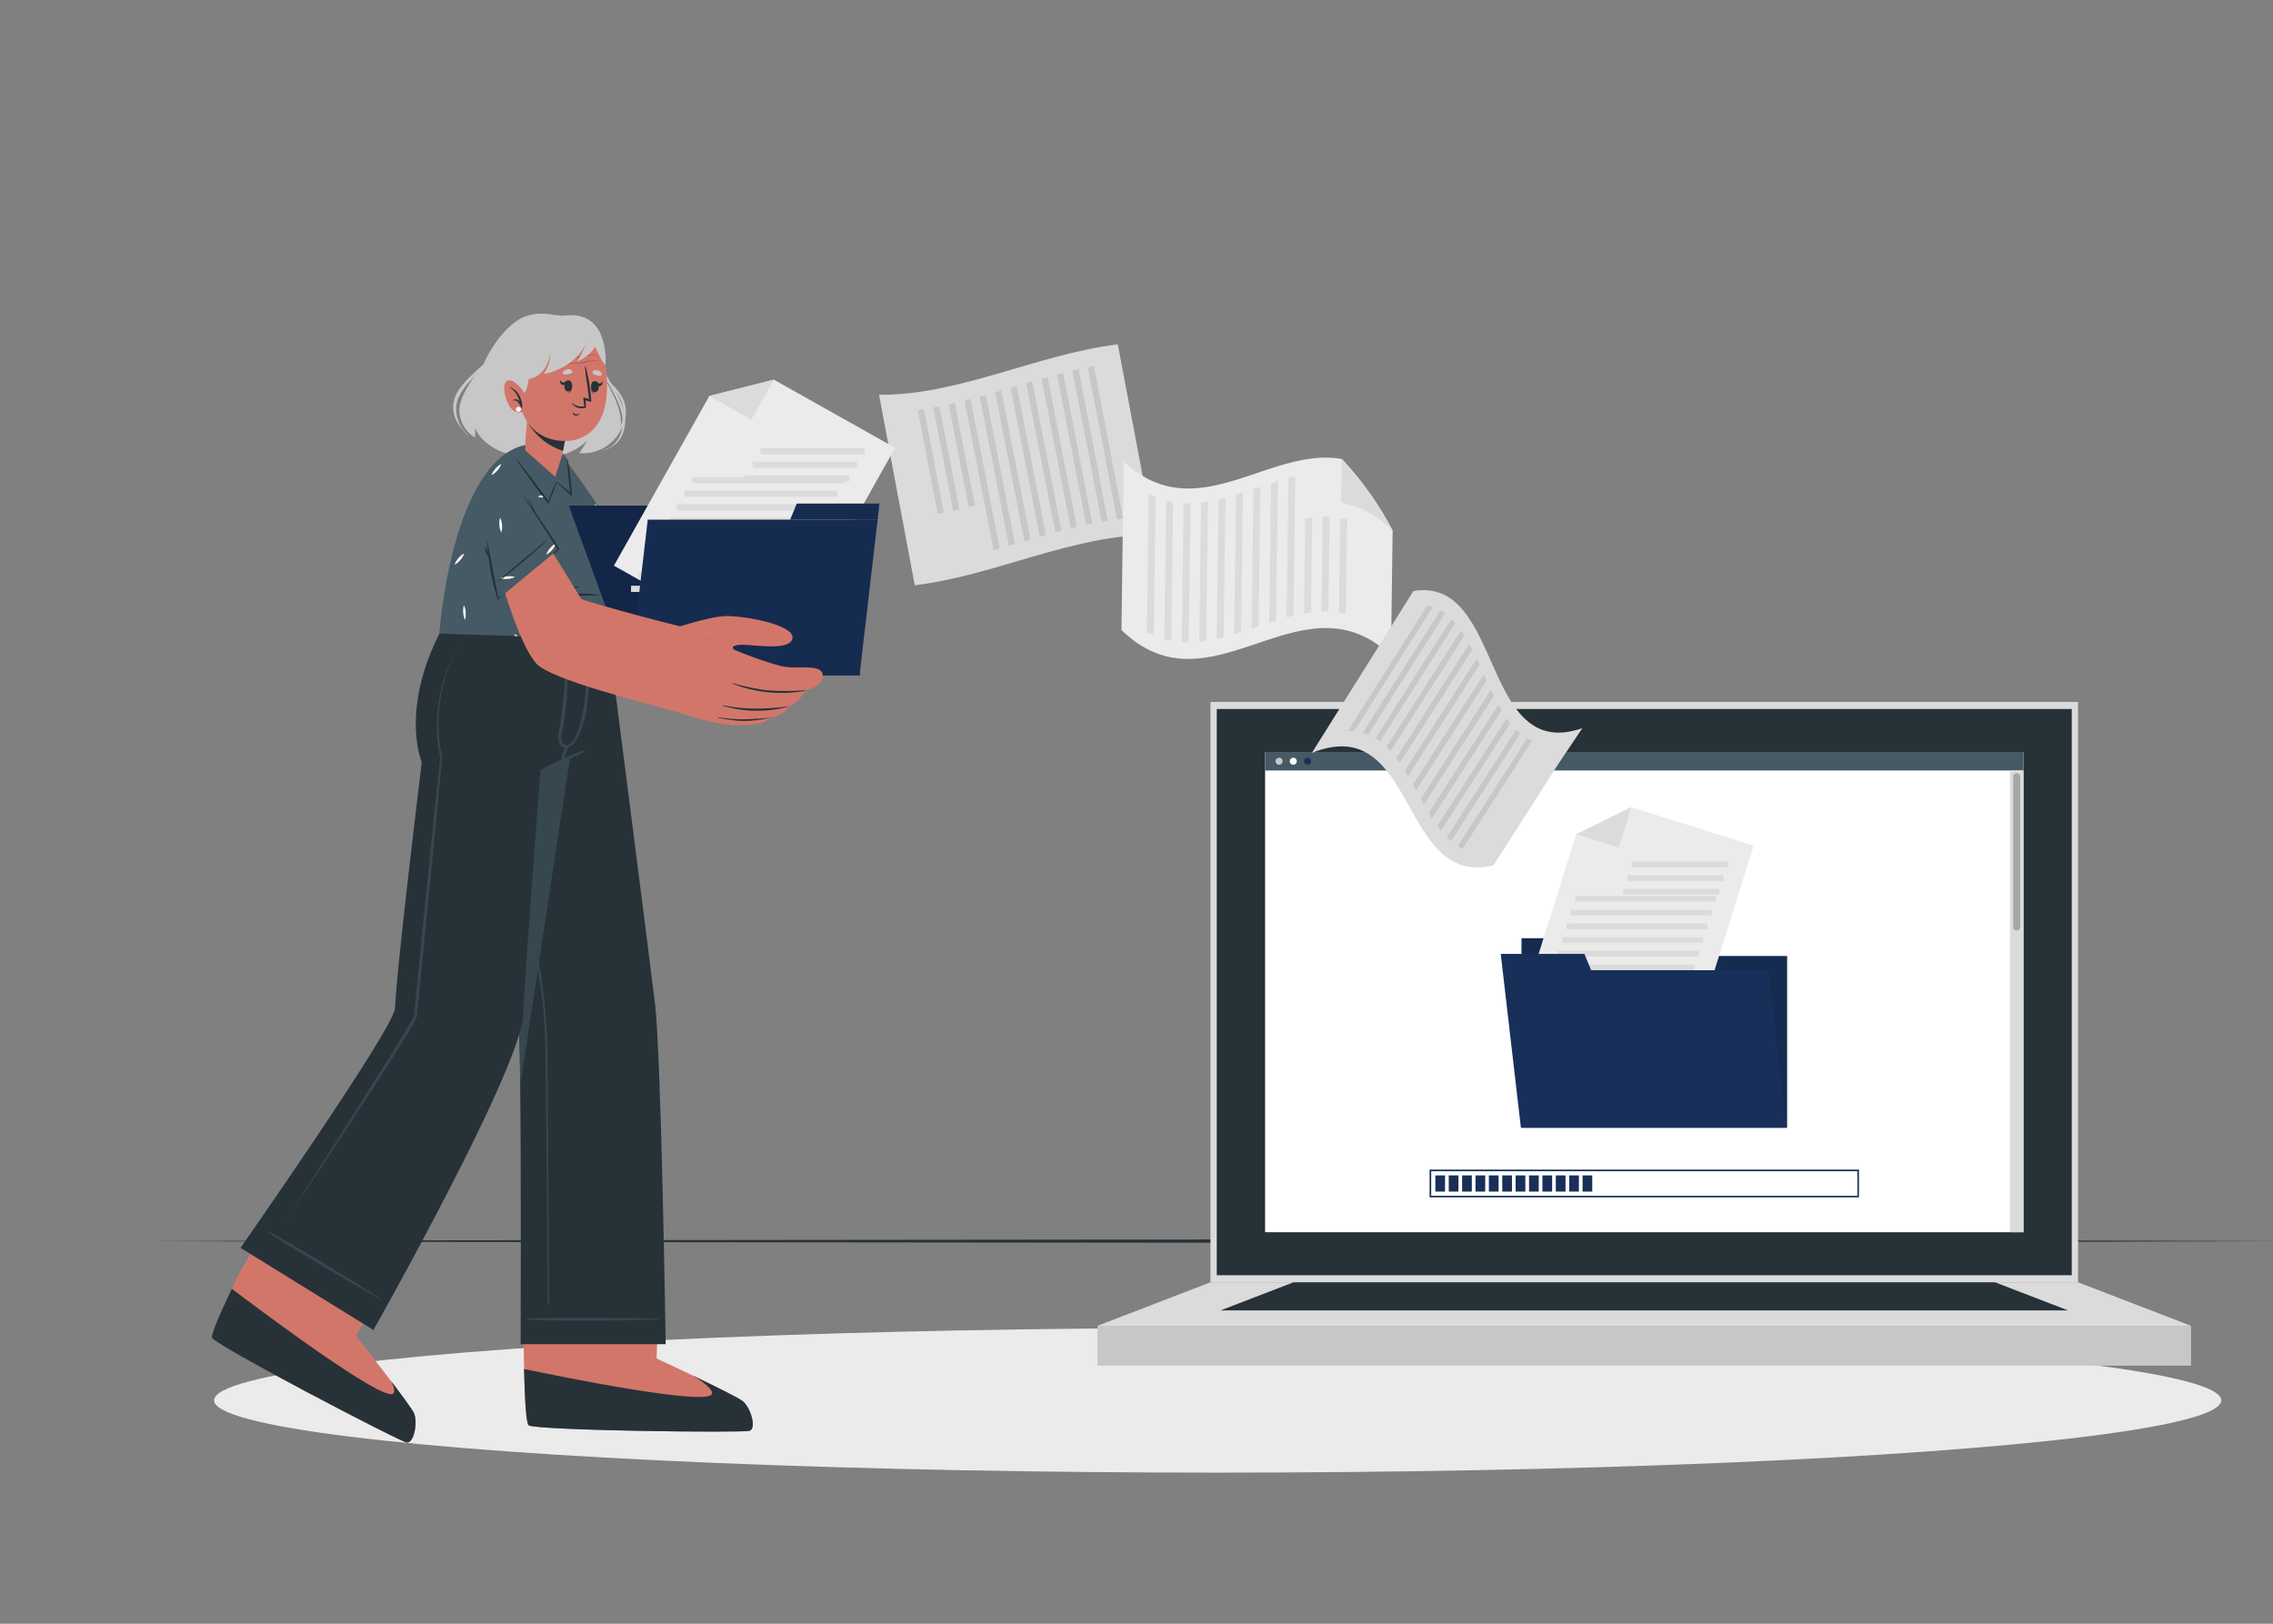 <svg xmlns="http://www.w3.org/2000/svg" id="freepik_stories-transfer-files" viewBox="0 0 700 500" version="1.1"><rect x="0" y="0" width="700" height="500" fill="#808080" stroke="none"/><g id="freepik--Floor--inject-12" class="animable animator-hidden" style="transform-origin: 375px 382.18px;"><polygon points="45.65 382.18 127.98 381.94 210.32 381.85 375 381.68 539.68 381.85 622.01 381.94 704.35 382.18 622.01 382.43 539.68 382.51 375 382.68 210.32 382.51 127.98 382.42 45.65 382.18" style="fill: rgb(38, 50, 56); transform-origin: 375px 382.18px;" id="elonxak6svqos" class="animable"/></g><g id="freepik--Shadow--inject-12" class="animable animator-hidden" style="transform-origin: 375px 431.2px;"><ellipse cx="375" cy="431.2" rx="309.07" ry="22.27" style="fill: rgb(235, 235, 235); transform-origin: 375px 431.2px;" id="elvlufzxjmvjl" class="animable"/></g><g id="freepik--Device--inject-12" class="animable" style="transform-origin: 506.37px 318.335px;"><rect x="372.78" y="216.14" width="267.18" height="178.72" style="fill: rgb(219, 219, 219); transform-origin: 506.37px 305.5px;" id="elptw90ome8r" class="animable"/><rect x="374.72" y="218.32" width="263.3" height="174.36" style="fill: rgb(38, 50, 56); transform-origin: 506.37px 305.5px;" id="elucby9yp010m" class="animable"/><rect x="337.98" y="408.26" width="336.78" height="12.27" style="fill: rgb(199, 199, 199); transform-origin: 506.37px 414.395px;" id="eliss4ulydnk" class="animable"/><polygon points="337.98 408.26 372.78 394.86 639.96 394.86 674.76 408.26 337.98 408.26" style="fill: rgb(219, 219, 219); transform-origin: 506.37px 401.56px;" id="el6is8vz7is1" class="animable"/><polygon points="375.89 403.51 398.35 394.86 614.4 394.86 636.86 403.51 375.89 403.51" style="fill: rgb(38, 50, 56); transform-origin: 506.375px 399.185px;" id="el34ol25n0ux" class="animable"/><rect x="389.6" y="231.57" width="233.54" height="147.87" style="fill: rgb(255, 255, 255); transform-origin: 506.37px 305.505px;" id="el3a9ybpglqx3" class="animable"/><rect x="389.6" y="231.57" width="233.54" height="5.69" style="fill: rgb(69, 90, 100); transform-origin: 506.37px 234.415px;" id="elxiztop836bg" class="animable"/><path d="M395,234.41a1.08,1.08,0,1,1-1.08-1.08A1.08,1.08,0,0,1,395,234.41Z" style="fill: rgb(199, 199, 199); transform-origin: 393.92px 234.41px;" id="elvugrucnhn59" class="animable"/><path d="M399.36,234.41a1.08,1.08,0,1,1-1.08-1.08A1.09,1.09,0,0,1,399.36,234.41Z" style="fill: rgb(255, 255, 255); transform-origin: 398.28px 234.41px;" id="ellflpe1ath9" class="animable"/><path d="M403.75,234.41a1.08,1.08,0,1,1-1.07-1.08A1.08,1.08,0,0,1,403.75,234.41Z" style="fill: #183059; transform-origin: 402.67px 234.41px;" id="el6g6o265jq7r" class="animable"/><rect x="619" y="237.26" width="4.15" height="142.18" style="fill: rgb(219, 219, 219); transform-origin: 621.075px 308.35px;" id="el6ykmrukxzvb" class="animable"/><path d="M621.07,286.55h0a1.06,1.06,0,0,1-1.07-1.07V239.16a1.06,1.06,0,0,1,1.07-1.07h0a1.07,1.07,0,0,1,1.07,1.07v46.32A1.07,1.07,0,0,1,621.07,286.55Z" style="fill: rgb(166, 166, 166); transform-origin: 621.07px 262.32px;" id="elna0kwa11mr" class="animable"/><path d="M572.49,368.71H440.26v-8.55H572.49Zm-131.73-.5H572v-7.55H440.76Z" style="fill: #183059; transform-origin: 506.375px 364.435px;" id="elnpm1e9pdfze" class="animable"/><rect x="442.03" y="361.94" width="2.99" height="4.99" style="fill: #183059; transform-origin: 443.525px 364.435px;" id="elz5xnugs5yf" class="animable"/><rect x="446.16" y="361.94" width="2.99" height="4.99" style="fill: #183059; transform-origin: 447.655px 364.435px;" id="elttfr6gjwb19" class="animable"/><rect x="450.28" y="361.94" width="2.99" height="4.99" style="fill: #183059; transform-origin: 451.775px 364.435px;" id="elf6uczkhiivc" class="animable"/><rect x="454.4" y="361.94" width="2.99" height="4.99" style="fill: #183059; transform-origin: 455.895px 364.435px;" id="el8cejm0ryrhp" class="animable"/><rect x="458.52" y="361.94" width="2.99" height="4.99" style="fill: #183059; transform-origin: 460.015px 364.435px;" id="elv37y3rt9yfe" class="animable"/><rect x="462.64" y="361.94" width="2.99" height="4.99" style="fill: #183059; transform-origin: 464.135px 364.435px;" id="elezdq501kp9j" class="animable"/><rect x="466.76" y="361.94" width="2.99" height="4.99" style="fill: #183059; transform-origin: 468.255px 364.435px;" id="eltl8v6hsalwb" class="animable"/><rect x="470.89" y="361.94" width="2.99" height="4.99" style="fill: #183059; transform-origin: 472.385px 364.435px;" id="ele0gzklkgqor" class="animable"/><rect x="475.01" y="361.94" width="2.99" height="4.99" style="fill: #183059; transform-origin: 476.505px 364.435px;" id="elts0l2mvlzf" class="animable"/><rect x="479.13" y="361.94" width="2.99" height="4.99" style="fill: #183059; transform-origin: 480.625px 364.435px;" id="elros849nlzn" class="animable"/><rect x="483.25" y="361.94" width="2.99" height="4.99" style="fill: #183059; transform-origin: 484.745px 364.435px;" id="el3saxne5w8s1" class="animable"/><rect x="487.37" y="361.94" width="2.99" height="4.99" style="fill: #183059; transform-origin: 488.865px 364.435px;" id="elqo8laaky5b8" class="animable"/></g><g id="freepik--Folder--inject-12" class="animable" style="transform-origin: 506.265px 297.91px;"><rect x="468.57" y="294.38" width="81.79" height="52.88" style="fill: #183059; transform-origin: 509.465px 320.82px;" id="el8md6e30k3cw" class="animable"/><polygon points="494.35 288.9 468.57 288.9 468.57 294.38 495.83 294.38 494.35 288.9" style="fill: #183059; transform-origin: 482.2px 291.64px;" id="eln92t7kjjz8q" class="animable"/><g id="elv6jf3ofukyg" class=""><g style="opacity: 0.1; transform-origin: 509.465px 318.08px;" class="animable" id="elzsmuyarc8xc"><rect x="468.57" y="294.38" width="81.79" height="52.88" id="elvyg760muyl" class="animable" style="transform-origin: 509.465px 320.82px;"/><polygon points="494.35 288.9 468.57 288.9 468.57 294.38 495.83 294.38 494.35 288.9" id="elmy6ls1mu8m" class="animable" style="transform-origin: 482.2px 291.64px;"/></g></g><polygon points="468.85 309.6 519.6 325.55 540.08 260.41 502.4 248.56 485.43 256.87 468.85 309.6" style="fill: rgb(235, 235, 235); transform-origin: 504.465px 287.055px;" id="elzmi10ked75q" class="animable"/><polygon points="502.4 248.56 485.43 256.87 498.5 260.98 502.4 248.56" style="fill: rgb(219, 219, 219); transform-origin: 493.915px 254.77px;" id="elzq1qktwyp8" class="animable"/><g id="el6830sbiy4m" class=""><rect x="502.53" y="265.31" width="29.58" height="1.75" style="fill: rgb(219, 219, 219); transform-origin: 517.32px 266.185px; transform: rotate(17.45deg);" class="animable" id="el8uq7919d9j8"/></g><g id="elftcvru6cnf4" class=""><rect x="501.21" y="269.53" width="29.58" height="1.75" style="fill: rgb(219, 219, 219); transform-origin: 516px 270.405px; transform: rotate(17.45deg);" class="animable" id="elih0dim4sjy"/></g><g id="elo5u423lerkb" class=""><rect x="499.88" y="273.75" width="29.58" height="1.75" style="fill: rgb(219, 219, 219); transform-origin: 514.67px 274.625px; transform: rotate(17.45deg);" class="animable" id="el76r956nrr9j"/></g><g id="el6l3o64wy49" class=""><rect x="485.11" y="275.91" width="43.34" height="1.75" style="fill: rgb(219, 219, 219); transform-origin: 506.78px 276.785px; transform: rotate(17.45deg);" class="animable" id="el7tmhrjmwtkx"/></g><g id="elj5zc6c90gtb" class=""><rect x="483.78" y="280.13" width="43.34" height="1.75" style="fill: rgb(219, 219, 219); transform-origin: 505.45px 281.005px; transform: rotate(17.45deg);" class="animable" id="elvlla86wejkc"/></g><g id="elii8qw86bicc" class=""><rect x="482.45" y="284.35" width="43.34" height="1.75" style="fill: rgb(219, 219, 219); transform-origin: 504.12px 285.225px; transform: rotate(17.45deg);" class="animable" id="eluvnyyohe8t"/></g><g id="elsk5o1cmxov" class=""><rect x="481.13" y="288.58" width="43.34" height="1.75" style="fill: rgb(219, 219, 219); transform-origin: 502.8px 289.455px; transform: rotate(17.45deg);" class="animable" id="elhj4bzd8gqkm"/></g><g id="el7ltxysohr8k" class=""><rect x="479.8" y="292.8" width="43.34" height="1.75" style="fill: rgb(219, 219, 219); transform-origin: 501.47px 293.675px; transform: rotate(17.45deg);" class="animable" id="else36hauq8hp"/></g><g id="el1gvfogqqme8" class=""><rect x="478.47" y="297.02" width="43.34" height="1.75" style="fill: rgb(219, 219, 219); transform-origin: 500.14px 297.895px; transform: rotate(17.526deg);" class="animable" id="els3tcxbhux6"/></g><g id="elquc4to9zpqf" class=""><rect x="477.15" y="301.24" width="43.34" height="1.75" style="fill: rgb(219, 219, 219); transform-origin: 498.82px 302.115px; transform: rotate(17.45deg);" class="animable" id="el8xj2mm0iyl"/></g><g id="elbfr4g8r1u45" class=""><rect x="475.82" y="305.47" width="43.34" height="1.75" style="fill: rgb(219, 219, 219); transform-origin: 497.49px 306.345px; transform: rotate(17.45deg);" class="animable" id="elkzvxl4eyp7"/></g><g id="eluz6y5eadd4o" class=""><rect x="474.49" y="309.69" width="43.34" height="1.75" style="fill: rgb(219, 219, 219); transform-origin: 496.16px 310.565px; transform: rotate(17.45deg);" class="animable" id="elb6kwn541oxg"/></g><polygon points="550.17 347.26 468.38 347.26 462.75 298.76 544.55 298.76 550.17 347.26" style="fill: #183059; transform-origin: 506.46px 323.01px;" id="el6h635nv4h4m" class="animable"/><polygon points="487.95 293.74 462.17 293.74 462.75 298.76 490.01 298.76 487.95 293.74" style="fill: #183059; transform-origin: 476.09px 296.25px;" id="elpoyx3wyql9j" class="animable"/></g><g id="freepik--Documents--inject-12" class="animable" style="transform-origin: 379.01px 186.581px;"><path d="M355.29,164.7q-5.54-29.65-11.05-58.65c-24.54,2.91-48.93,15.75-73.52,15.51q5.52,29.67,11,58.65C306.31,177.3,330.69,164.47,355.29,164.7Z" style="fill: rgb(219, 219, 219); transform-origin: 313.005px 143.13px;" id="elhrdldkd23dh" class="animable"/><path d="M282.65,126.25q3.08,16.08,6.13,32l1.89-.38Q287.61,142,284.54,126Z" style="fill: rgb(199, 199, 199); transform-origin: 286.66px 142.125px;" id="el191me69iu87" class="animable"/><path d="M287.42,125.48q3.06,16,6.13,31.78l1.89-.44q-3.07-15.8-6.13-31.7C288.68,125.24,288.05,125.37,287.42,125.48Z" style="fill: rgb(199, 199, 199); transform-origin: 291.43px 141.19px;" id="eltzicoejrj9" class="animable"/><path d="M292.19,124.51q3.06,15.86,6.12,31.6l1.89-.49-6.13-31.54C293.44,124.23,292.82,124.38,292.19,124.51Z" style="fill: rgb(199, 199, 199); transform-origin: 296.195px 140.095px;" id="elrja9ta88q59" class="animable"/><path d="M297,123.39q4.49,23.08,9,46l1.89-.54q-4.49-22.95-9-46Z" style="fill: rgb(199, 199, 199); transform-origin: 302.445px 146.12px;" id="elyngmfbqupof" class="animable"/><path d="M301.71,122.14q4.49,23,9,45.91l1.88-.55q-4.47-22.92-9-45.89Z" style="fill: rgb(199, 199, 199); transform-origin: 307.15px 144.83px;" id="elg3zh8j2oom9" class="animable"/><path d="M306.47,120.8q4.48,23,9,45.86l1.88-.55q-4.49-22.94-9-45.86Z" style="fill: rgb(199, 199, 199); transform-origin: 311.91px 143.455px;" id="eln9nm92f2vj" class="animable"/><path d="M311.23,119.41q4.49,22.93,9,45.87l1.88-.54q-4.49-23-9-45.88Z" style="fill: rgb(199, 199, 199); transform-origin: 316.67px 142.07px;" id="elvq3v3cwa5z" class="animable"/><path d="M316,118q4.49,22.92,9,45.93l1.88-.5q-4.48-23.05-9-46Z" style="fill: rgb(199, 199, 199); transform-origin: 321.44px 140.68px;" id="elzjgs6c6chde" class="animable"/><path d="M320.75,116.65q4.49,23,9,46.06l1.89-.45q-4.5-23.16-9-46.14Z" style="fill: rgb(199, 199, 199); transform-origin: 326.195px 139.415px;" id="el16n35a2zkoij" class="animable"/><path d="M325.51,115.34q4.49,23,9,46.26l1.89-.39q-4.49-23.29-9-46.36Z" style="fill: rgb(199, 199, 199); transform-origin: 330.955px 138.225px;" id="eltsop07zbohh" class="animable"/><path d="M330.27,114.14q4.49,23.14,9,46.52l1.89-.31q-4.5-23.47-9-46.65Z" style="fill: rgb(199, 199, 199); transform-origin: 335.715px 137.18px;" id="el72jbn9jt8ew" class="animable"/><path d="M335,113.07q4.48,23.28,9,46.86l1.89-.23q-4.5-23.67-9-47Z" style="fill: rgb(199, 199, 199); transform-origin: 340.445px 136.315px;" id="eljgzfbyyn79d" class="animable"/><path d="M346.06,142.14q-.35,25.92-.69,51.84c27.65,26.91,55.3-18.17,83,7.85l.51-38.49a101,101,0,0,0-15.63-22C390.83,137.39,368.44,163,346.06,142.14Z" style="fill: rgb(235, 235, 235); transform-origin: 387.125px 171.909px;" id="elosfnaxkps6k" class="animable"/><path d="M428.84,163.34a101,101,0,0,0-15.63-22L413,154.81C418.3,155.7,423.57,158.22,428.84,163.34Z" style="fill: rgb(219, 219, 219); transform-origin: 420.92px 152.34px;" id="elsaa08hijaw" class="animable"/><path d="M414.47,189l.39-29.1c-.71-.17-1.42-.31-2.13-.43l-.39,29.14Q413.41,188.72,414.47,189Z" style="fill: rgb(219, 219, 219); transform-origin: 413.6px 174.235px;" id="elue8dea9hwiq" class="animable"/><path d="M409.1,188.3q.18-14.6.38-29.18c-.71,0-1.42,0-2.13,0q-.19,14.59-.38,29.2C407.68,188.28,408.39,188.28,409.1,188.3Z" style="fill: rgb(219, 219, 219); transform-origin: 408.225px 173.72px;" id="elz5oegl80fkk" class="animable"/><path d="M403.72,188.59q.19-14.62.38-29.24c-.71.09-1.42.19-2.13.31q-.18,14.63-.38,29.26Q402.66,188.73,403.72,188.59Z" style="fill: rgb(219, 219, 219); transform-origin: 402.845px 174.135px;" id="elvxdlbx4o65h" class="animable"/><path d="M398.34,189.6l.57-42.9-2.13.53-.57,42.93C396.92,190,397.63,189.78,398.34,189.6Z" style="fill: rgb(219, 219, 219); transform-origin: 397.56px 168.43px;" id="elvg656c3ojap" class="animable"/><path d="M393,191.11q.27-21.48.56-42.94c-.71.21-1.42.44-2.13.67q-.28,21.47-.56,42.95Z" style="fill: rgb(219, 219, 219); transform-origin: 392.215px 169.98px;" id="elrybi5tclinc" class="animable"/><path d="M387.59,192.87q.29-21.48.56-43l-2.13.72q-.28,21.48-.56,43Z" style="fill: rgb(219, 219, 219); transform-origin: 386.805px 171.73px;" id="el178i7oyflxt" class="animable"/><path d="M382.21,194.65l.57-43-2.14.67q-.27,21.47-.56,42.94Z" style="fill: rgb(219, 219, 219); transform-origin: 381.43px 173.455px;" id="el03inpd0uuap9" class="animable"/><path d="M376.84,196.22q.27-21.47.56-42.92c-.71.19-1.42.37-2.13.53q-.28,21.45-.56,42.9Q375.78,196.49,376.84,196.22Z" style="fill: rgb(219, 219, 219); transform-origin: 376.055px 175.015px;" id="elejd23n3v1dl" class="animable"/><path d="M371.46,197.34q.29-21.43.56-42.86-1.06.18-2.13.3-.28,21.42-.56,42.83Q370.4,197.51,371.46,197.34Z" style="fill: rgb(219, 219, 219); transform-origin: 370.675px 176.045px;" id="elr1ihjk5c3f" class="animable"/><path d="M366.08,197.78q.29-21.39.56-42.78c-.71,0-1.42,0-2.13,0q-.27,21.36-.56,42.73C364.66,197.76,365.37,197.78,366.08,197.78Z" style="fill: rgb(219, 219, 219); transform-origin: 365.295px 176.39px;" id="eliju1f5ze79l" class="animable"/><path d="M360.71,197.31q.27-21.33.56-42.67-1.06-.18-2.13-.45-.28,21.32-.56,42.63C359.29,197,360,197.17,360.71,197.31Z" style="fill: rgb(219, 219, 219); transform-origin: 359.925px 175.75px;" id="elkd8cy96vtqs" class="animable"/><path d="M355.33,195.69q.29-21.27.56-42.54c-.71-.28-1.42-.6-2.13-1q-.28,21.24-.56,42.48C353.91,195.05,354.62,195.39,355.33,195.69Z" style="fill: rgb(219, 219, 219); transform-origin: 354.545px 173.92px;" id="el6yegg1vd057" class="animable"/><path d="M435.27,182Q419.82,206.59,404,231.84c32.44-13,26.81,41.7,55.92,34.64l20-31.25q3.69-5.47,7.38-11C455.92,235.13,463.18,177.3,435.27,182Z" style="fill: rgb(219, 219, 219); transform-origin: 445.65px 224.42px;" id="elvepshzdlern" class="animable"/><path d="M450.38,261.42l21.45-33.33a11.78,11.78,0,0,1-1.5-.77q-10.69,16.59-21.41,33.26A16.23,16.23,0,0,0,450.38,261.42Z" style="fill: rgb(199, 199, 199); transform-origin: 460.375px 244.37px;" id="elokv4vs4wbt" class="animable"/><path d="M446.85,259l21.37-33.18c-.44-.37-.87-.76-1.28-1.17q-10.65,16.53-21.36,33.17C446,258.24,446.42,258.64,446.85,259Z" style="fill: rgb(199, 199, 199); transform-origin: 456.9px 241.825px;" id="elji44p3mcpcl" class="animable"/><path d="M443.77,255.8q10.71-16.65,21.36-33.17c-.38-.48-.75-1-1.11-1.48l-21.37,33.19C443,254.84,443.39,255.33,443.77,255.8Z" style="fill: rgb(199, 199, 199); transform-origin: 453.89px 238.475px;" id="elwsa8tdftq6" class="animable"/><path d="M441,252l21.45-33.33c-.33-.55-.66-1.12-1-1.7q-10.69,16.61-21.49,33.4Z" style="fill: rgb(199, 199, 199); transform-origin: 451.205px 234.485px;" id="elrge4oq86gjl" class="animable"/><path d="M438.51,247.77l21.57-33.54-.9-1.85L437.55,246Z" style="fill: rgb(199, 199, 199); transform-origin: 448.815px 230.075px;" id="elumz28lh5iud" class="animable"/><path d="M436.09,243.39q10.94-17.05,21.76-33.88l-.87-1.9q-10.86,16.9-21.85,34Z" style="fill: rgb(199, 199, 199); transform-origin: 446.49px 225.5px;" id="elkbte0waxfjd" class="animable"/><path d="M433.65,239q11.07-17.29,22-34.33c-.29-.63-.58-1.26-.88-1.88q-11,17.13-22.13,34.54C433,237.92,433.32,238.47,433.65,239Z" style="fill: rgb(199, 199, 199); transform-origin: 444.145px 220.895px;" id="el9wq18sji4wh" class="animable"/><path d="M431.07,234.93q11.25-17.6,22.33-34.89c-.31-.6-.62-1.19-.94-1.77Q441.3,215.7,430,233.42C430.35,233.91,430.71,234.42,431.07,234.93Z" style="fill: rgb(199, 199, 199); transform-origin: 441.7px 216.6px;" id="eln4js913lcp" class="animable"/><path d="M428.23,231.28,451,195.7c-.34-.54-.69-1.06-1.05-1.57Q438.54,211.9,427,230C427.43,230.42,427.84,230.84,428.23,231.28Z" style="fill: rgb(199, 199, 199); transform-origin: 439px 212.705px;" id="elkyyvga5psn" class="animable"/><path d="M425,228.31q11.69-18.37,23.17-36.39c-.39-.45-.79-.89-1.21-1.3q-11.58,18.19-23.36,36.74A16.4,16.4,0,0,1,425,228.31Z" style="fill: rgb(199, 199, 199); transform-origin: 435.885px 209.465px;" id="elua2xze7vjl" class="animable"/><path d="M421.31,226.21q12-18.86,23.69-37.31a16.45,16.45,0,0,0-1.41-.94q-11.85,18.66-23.91,37.71A14.15,14.15,0,0,1,421.31,226.21Z" style="fill: rgb(199, 199, 199); transform-origin: 432.34px 207.085px;" id="elvtib5bbd7ao" class="animable"/><path d="M417,225.2q12.25-19.38,24.27-38.34a14.53,14.53,0,0,0-1.66-.5l-24.52,38.79A17.08,17.08,0,0,1,417,225.2Z" style="fill: rgb(199, 199, 199); transform-origin: 428.18px 205.78px;" id="elqw0q396uwt9" class="animable"/></g><g id="freepik--Character--inject-12" class="animable animator-active" style="transform-origin: 170.458px 270.397px;"><path d="M159.54,98.56c-7.16,4.7-10.85,14.09-10.85,14.09s-7.71,8.64-7.2,14.28a9.89,9.89,0,0,0,4.84,7.82l0-3.06s1.14,4.18,7.22,7,14.92,2.58,19.77,1.26a17.23,17.23,0,0,0,7.61-4.37l-2.52,3.95a13,13,0,0,0,11.27-4.8c5-5.84-3.61-17.48-4.09-19.7s1.41-17.33-14.76-18C170.86,97.08,164.46,95.32,159.54,98.56Z" style="fill: rgb(199, 199, 199); transform-origin: 166.351px 118.747px;" id="elnawemzlba7m" class="animable"/><path d="M144.14,133.91a10.2,10.2,0,0,1-3.25-5.18,9.32,9.32,0,0,1,.21-6.06,20.71,20.71,0,0,1,4.29-6c1.71-1.88,3.57-3.64,5.24-5.55.09-.1-.07-.24-.17-.16a56.14,56.14,0,0,0-4.93,4.33,26.79,26.79,0,0,0-4.14,4.63,10,10,0,0,0-1.84,5.33,9.7,9.7,0,0,0,1.11,4.51A21.07,21.07,0,0,0,144,134C144.11,134.11,144.23,134,144.14,133.91Z" style="fill: rgb(199, 199, 199); transform-origin: 145.103px 122.491px;" id="elrxbpa88rxg" class="animable"/><path d="M192.42,128.23c-.76-5.86-5-10.34-7-15.73-1.09-2.92-1.77-6-3.42-8.71,0-.07-.17,0-.13.08,1.32,2.37,1.83,5,2.61,7.58a40.33,40.33,0,0,0,3.34,7.4c2.34,4.36,5.16,9.51,3.38,14.57-.82,2.34-2.78,4.71-5.39,5a.08.08,0,1,0,0,.15A7.84,7.84,0,0,0,191,135.1,10.09,10.09,0,0,0,192.42,128.23Z" style="fill: rgb(199, 199, 199); transform-origin: 187.2px 121.168px;" id="els4p60w2f7od" class="animable"/><path d="M192.34,129.75a10.32,10.32,0,0,0-.15-6.22,14.67,14.67,0,0,0-3.63-5.09c-1.69-1.7-3.5-3.36-4.32-5.67,0-.1-.18,0-.15.06,1.28,3.81,4.71,6.16,6.66,9.54,2.23,3.87,1.26,8.64-1.5,12a17,17,0,0,1-6.39,4.62s0,.08,0,.06C187.09,137.35,191.11,134.29,192.34,129.75Z" style="fill: rgb(199, 199, 199); transform-origin: 187.804px 125.89px;" id="elx2zlojtcihe" class="animable"/><path d="M230.84,440.58c-2.22.72-65.59-.1-68-1.67-.91-.58-1.33-9.82-1.52-21v-.35c0-2.3-.07-4.67-.08-7.08,0-.33,0-.66,0-1-.09-16.13.17-32.87.17-32.87l42.39.42-1.28,32.57-.05,1.29-.25,6.74,0,.69s24.12,11.16,26.57,13.16S233.07,439.87,230.84,440.58Z" style="fill: rgb(211, 118, 106); transform-origin: 196.534px 408.727px;" id="elgn85z1gkmv4" class="animable"/><path d="M211.8,422.66c-.16,0-.25-.09-.26-.14Z" style="fill: #183059; transform-origin: 211.67px 422.59px;" id="elkvkseqp96tk" class="animable"/><path d="M230.84,440.58c-2.22.72-65.58-.1-68-1.67-.81-.51-1.24-7.87-1.45-17.35C173,424,218,433.08,219.25,429.24c.48-1.52-3.37-4.13-5.8-5.61,6.65,3.17,14,6.8,15.32,7.86C231.19,433.48,233.07,439.87,230.84,440.58Z" style="fill: rgb(38, 50, 56); transform-origin: 196.613px 431.202px;" id="el3mxml4nnzdj" class="animable"/><path d="M148.41,194.08s9.52,107.08,11.07,115.25c.36,1.86.58,12,.72,25,.33,28.38.14,79.58.14,79.58H205s-1.32-88.7-3.3-105-14.62-114.79-14.62-114.79Z" style="fill: rgb(38, 50, 56); transform-origin: 176.705px 303.995px;" id="elr1omit7z6a" class="animable"/><path d="M203,406.11c-7-.14-5-.2-11.94-.27-3.41,0-25.83-.22-29,.3a.08.08,0,0,0,0,.15c3.19.52,25.61.33,29,.3,7-.07,5-.13,11.94-.27A.11.11,0,0,0,203,406.11Z" style="fill: rgb(55, 71, 79); transform-origin: 182.543px 406.221px;" id="elfxz3bs2986" class="animable"/><path d="M168.82,355.41q-.07-9.72-.14-19.44c-.05-6.27,0-12.55-.34-18.82-.6-12.7-3.18-25.18-5-37.73s-3.36-25.15-4.74-37.77c-1.55-14.15-2.92-28.32-4.38-42.48,0-.1-.16-.1-.15,0,2.1,25.29,4.45,50.57,7.95,75.7q1.31,9.38,2.86,18.72c1,6.3,2.08,12.61,2.57,19s.57,12.5.63,18.75q.1,9.72.2,19.43c.14,14.38.28,36.51.41,50.9a.22.22,0,0,0,.44,0C169,388.82,168.92,368.24,168.82,355.41Z" style="fill: rgb(55, 71, 79); transform-origin: 161.6px 300.492px;" id="el0csk1gnuf0j4" class="animable"/><path d="M139,194.08s18.94,107.08,20.49,115.25c.36,1.86.58,12,.72,25v0L181.5,194.08Z" style="fill: rgb(55, 71, 79); transform-origin: 160.25px 264.205px;" id="elkmw7aaq4kp" class="animable"/><path d="M125.21,444.18c-2.31-.36-58.47-29.71-59.9-32.19-.55-.93,3.25-9.36,8.13-19.42l.16-.32c1-2.07,21.05-35.89,21.05-35.89l34.55,20.28L110,410.79l-.33.6s16.47,20.86,17.75,23.74S127.52,444.56,125.21,444.18Z" style="fill: rgb(211, 118, 106); transform-origin: 97.228px 400.278px;" id="elpw0edmg8yhp" class="animable"/><path d="M125.21,444.18c-2.31-.36-58.47-29.71-59.9-32.19-.47-.79,2.23-7.07,6.07-15.14,8.05,6.09,46.92,35.28,49.76,32.25.59-.65.15-2.16-.64-3.78,3.4,4.5,6.44,8.63,7,9.81C128.73,438,127.51,444.55,125.21,444.18Z" style="fill: rgb(38, 50, 56); transform-origin: 96.622px 420.523px;" id="elc7j162qt9jo" class="animable"/><path d="M115,409.54,74.08,384.25s47.35-67.76,47.57-73.78c.34-9,4.63-45.88,8.23-75.78,0,0-6.83-16.19,6-40.64h51.28s-3.43,23.27-9.32,38a68.28,68.28,0,0,0-11.4,5.21s-5.11,66.67-5.3,75C160.73,328.7,115,409.54,115,409.54Z" style="fill: rgb(38, 50, 56); transform-origin: 130.62px 301.795px;" id="elula2m572pdk" class="animable"/><path d="M117.51,400.09c-5.9-3.7-4.15-2.72-10.1-6.36-2.91-1.78-22-13.46-25-14.64a.08.08,0,0,0-.08.12c2.47,2.09,21.8,13.43,24.75,15.15,6,3.53,4.32,2.45,10.38,5.9A.1.1,0,1,0,117.51,400.09Z" style="fill: rgb(55, 71, 79); transform-origin: 99.974px 389.689px;" id="elx97w34gbhds" class="animable"/><path d="M179.75,231.06a84.33,84.33,0,0,0-13.35,6.22.15.15,0,0,0,.12.27c4.5-1.93,9.09-3.78,13.47-6A.3.3,0,0,0,179.75,231.06Z" style="fill: rgb(55, 71, 79); transform-origin: 173.196px 234.307px;" id="eltr1ir3pmuj" class="animable"/><path d="M173.46,223.63c.45-2.68.81-5.36,1-8.07a73,73,0,0,0-.17-15.14.13.13,0,0,0-.26,0,137.86,137.86,0,0,1-1.22,20.91c-.5,3.32-2.18,8.34,1.3,8.85s5.84-7.87,6.28-10.17a76.87,76.87,0,0,0,.75-19.81c0-.16-.29-.19-.29,0a149,149,0,0,1-.75,15c-.21,2.31-2.07,15.12-6.09,14.18-.67-.15-1-.82-1.12-1.83a16.09,16.09,0,0,1,.53-3.93" style="fill: rgb(55, 71, 79); transform-origin: 176.713px 215.135px;" id="elu1y0hqd07x" class="animable"/><path d="M174.16,229.74a20.71,20.71,0,0,0-.91,2.65,6.06,6.06,0,0,0-.37,2.18c0,.14.2.16.28.06a7.6,7.6,0,0,0,.93-2.12c.31-.82.63-1.64.91-2.47A.45.45,0,0,0,174.16,229.74Z" style="fill: rgb(55, 71, 79); transform-origin: 173.945px 232.095px;" id="elru131rb9vw" class="animable"/><path d="M141.86,197.28a47.55,47.55,0,0,0-3.84,8.44,51.73,51.73,0,0,0-2.28,9c-.3,1.52-.4,3.06-.56,4.59s-.19,3.09-.1,4.63a48.74,48.74,0,0,0,1.07,9.17v.1q-1.78,19.4-3.69,38.78t-3.82,38.78l-.12,1.21-.06.61a2,2,0,0,1-.13.65,19.6,19.6,0,0,1-1.18,2.25c-.81,1.41-1.66,2.8-2.51,4.18-1.7,2.77-3.44,5.52-5.17,8.26-3.48,5.48-7,10.92-10.57,16.36-7.07,10.89-14.27,21.7-21.48,32.5l20.92-32.86,10.4-16.46q2.59-4.12,5.14-8.26c.84-1.39,1.68-2.78,2.48-4.18a21.92,21.92,0,0,0,1.09-2,1.47,1.47,0,0,0,.1-.53l.06-.61.11-1.21q1.85-19.38,3.83-38.75t4-38.73v.09a48.44,48.44,0,0,1-1-9.29,45.45,45.45,0,0,1,.16-4.67c.2-1.55.33-3.1.66-4.63a52.6,52.6,0,0,1,2.47-9A47.81,47.81,0,0,1,141.86,197.28Z" style="fill: rgb(55, 71, 79); transform-origin: 114.64px 287.035px;" id="elrp54pu59v7b" class="animable"/><path d="M186.16,184.68l1.55,12.09-52.41-1.65s2.64-38.63,17.75-53.2c7.55-7.28,15.85-6.21,20.84-.51,1.27,1.45,16.12,20.86,17.33,29.06C192.27,177.7,186.16,184.68,186.16,184.68Z" style="fill: rgb(69, 90, 100); transform-origin: 163.321px 166.783px;" id="elznhlpjot8pl" class="animable"/><path d="M178.17,180.6a46.59,46.59,0,0,0-7.49,1.22c-1.22.32-2.43.7-3.63,1.12q-.9.3-1.8.57a7.55,7.55,0,0,1-1.93.36.05.05,0,0,0,0,.1,12.69,12.69,0,0,0,1.85,0,12,12,0,0,0,1.77-.34c1.25-.31,2.48-.69,3.72-1,2.5-.66,5-1.32,7.54-1.78C178.32,180.81,178.29,180.59,178.17,180.6Z" style="fill: rgb(38, 50, 56); transform-origin: 170.773px 182.302px;" id="eljbvwj89mm3d" class="animable"/><path d="M184.33,183.2a51.76,51.76,0,0,0-6.23-.46c-1,0-2.07.06-3.11.15-.5,0-1,.1-1.49.16s-1.08.21-1.63.27a.05.05,0,0,0,0,.1c.52,0,1,0,1.56,0H175c1,0,2.08,0,3.12,0,2.08,0,4.15-.05,6.23,0C184.44,183.39,184.44,183.21,184.33,183.2Z" style="fill: rgb(38, 50, 56); transform-origin: 178.118px 183.08px;" id="el6kwjrcy2qsv" class="animable"/><path d="M158.31,195.28a6.36,6.36,0,0,0,.35.58l.87,0A5,5,0,0,0,158.31,195.28Zm14.86-53.47a6.21,6.21,0,0,0-2-1.18,6.68,6.68,0,0,0,3.47,3A6,6,0,0,0,173.17,141.81Zm-32,30.09a6.4,6.4,0,0,0-1.18,2,6.13,6.13,0,0,0,1.79-1.46,6.39,6.39,0,0,0,1.18-2A6,6,0,0,0,141.13,171.9Zm11.42-27.57a6.24,6.24,0,0,0-1.17,2,6.28,6.28,0,0,0,1.78-1.47,6.36,6.36,0,0,0,1.19-2A6.51,6.51,0,0,0,152.55,144.33Zm16.87,24.47a6.55,6.55,0,0,0-1.19,2,6.37,6.37,0,0,0,1.8-1.47,6.13,6.13,0,0,0,1.17-2A6.42,6.42,0,0,0,169.42,168.8Zm-13.17,8.67a6.24,6.24,0,0,0-2.24.58,6.26,6.26,0,0,0,2.3.22,5.81,5.81,0,0,0,2.24-.58A6.24,6.24,0,0,0,156.25,177.47Zm31-6.12a6.3,6.3,0,0,0-2.24.58,6.74,6.74,0,0,0,4.54-.35A6.06,6.06,0,0,0,187.23,171.35Zm-19.48-19a5.87,5.87,0,0,0-2.24.59,6,6,0,0,0,2.3.21,6.28,6.28,0,0,0,2.24-.57A6.29,6.29,0,0,0,167.75,152.38Zm9.06,34.53a6,6,0,0,0-.57-2.24,6.51,6.51,0,0,0,.36,4.54A6,6,0,0,0,176.81,186.91Zm-33.42,1.74a6.53,6.53,0,0,0-.59-2.24,6.82,6.82,0,0,0,.36,4.54A6.49,6.49,0,0,0,143.39,188.65ZM184,157.09c0-.19,0-.38-.07-.57v0c-.19-.49-.38-1-.56-1.45a6.54,6.54,0,0,0-.17,2.1,6.35,6.35,0,0,0,.58,2.24A6.3,6.3,0,0,0,184,157.09Zm-29.44,4.6a5.91,5.91,0,0,0-.58-2.25,6.69,6.69,0,0,0,.36,4.55A6.3,6.3,0,0,0,154.6,161.69Z" style="fill: rgb(255, 255, 255); transform-origin: 164.79px 168.245px;" id="elp9a9jkk5rcb" class="animable"/><path d="M161.86,141.12c.27,1,5.4,7.57,10.12,7.21,1.53-.13,1.24-8.53,1.24-8.53l.12-.62,1.68-8.76-10.41-6.24-1.51-.82s-.3,2.42-.64,5.45c0,.14,0,.28-.05.43s0,.33-.07.49c-.05.45-.11.91-.16,1.37s-.07.69-.1,1.06l-.09,1.1A57.16,57.16,0,0,0,161.86,141.12Z" style="fill: rgb(211, 118, 106); transform-origin: 168.401px 135.852px;" id="elkkjha54xy5d" class="animable"/><path d="M175,130.42l-1.61,8.41a19.11,19.11,0,0,1-11.06-9.17l.11-.85c.35-3,.65-5.45.65-5.45l1.5.82Z" style="fill: rgb(38, 50, 56); transform-origin: 168.665px 131.095px;" id="ele8sx8dtj809" class="animable"/><path d="M186.94,118.13c.31,15.64-9,17.59-12.39,17.65-3.06.06-13.49-.13-15.42-15.65S164.37,99.51,171.37,99,186.63,102.49,186.94,118.13Z" style="fill: rgb(211, 118, 106); transform-origin: 172.879px 117.372px;" id="el01l8x1culakf" class="animable"/><path d="M184.57,115.74c-.36-.06-.69-.17-1-.26a1.7,1.7,0,0,1-1-.47.56.56,0,0,1,0-.68,1.38,1.38,0,0,1,1.37-.27,2,2,0,0,1,1.25.76A.59.59,0,0,1,184.57,115.74Z" style="fill: rgb(199, 199, 199); transform-origin: 183.879px 114.87px;" id="el0ojfqw86eetm" class="animable"/><path d="M174,115.37c.37,0,.71-.12,1.07-.18a1.82,1.82,0,0,0,1.05-.4.57.57,0,0,0,0-.68,1.38,1.38,0,0,0-1.35-.37,2.08,2.08,0,0,0-1.3.67A.6.6,0,0,0,174,115.37Z" style="fill: rgb(199, 199, 199); transform-origin: 174.79px 114.532px;" id="elp2tpferilfg" class="animable"/><path d="M176.13,118.26s-.08,0-.08.09c0,1.07-.13,2.29-1.1,2.63,0,0,0,.07,0,.06C176.13,120.89,176.32,119.26,176.13,118.26Z" style="fill: rgb(38, 50, 56); transform-origin: 175.572px 119.65px;" id="elc1ph51sugvq" class="animable"/><path d="M175.19,117.13c-1.71-.15-1.88,3.29-.3,3.43S176.63,117.26,175.19,117.13Z" style="fill: rgb(38, 50, 56); transform-origin: 174.99px 118.845px;" id="el1bnsuquki25" class="animable"/><path d="M174.51,117.28c-.31.18-.62.51-1,.53s-.72-.36-1-.72c0,0-.05,0-.06,0,0,.65.18,1.34.88,1.48s1.13-.44,1.33-1.09C174.73,117.4,174.64,117.21,174.51,117.28Z" style="fill: rgb(38, 50, 56); transform-origin: 173.567px 117.841px;" id="elf9rgn3oi7n" class="animable"/><path d="M182.1,118.42s.08.06.08.1c-.08,1.06,0,2.29,1,2.69a0,0,0,1,1,0,.05C182,121.05,181.86,119.42,182.1,118.42Z" style="fill: rgb(38, 50, 56); transform-origin: 182.591px 119.84px;" id="elv7vwyoyyf9" class="animable"/><path d="M183.09,117.35c1.72-.06,1.72,3.37.13,3.43S181.65,117.4,183.09,117.35Z" style="fill: rgb(38, 50, 56); transform-origin: 183.208px 119.065px;" id="elcgf61wr0mt8" class="animable"/><path d="M183.81,117.58c.27.18.54.51.87.53s.65-.35.89-.7c0,0,.05,0,.05,0,0,.66-.19,1.34-.83,1.47s-1-.45-1.15-1.1C183.61,117.69,183.7,117.5,183.81,117.58Z" style="fill: rgb(38, 50, 56); transform-origin: 184.627px 118.154px;" id="elmpqnjm5s8t8" class="animable"/><path d="M176.48,127c.26.25.52.58.91.61a2.88,2.88,0,0,0,1.14-.3,0,0,0,0,1,0,.06,1.45,1.45,0,0,1-1.34.61,1.14,1.14,0,0,1-.85-.93C176.36,127,176.44,127,176.48,127Z" style="fill: rgb(38, 50, 56); transform-origin: 177.435px 127.494px;" id="elrs6xuvasqdq" class="animable"/><path d="M176.08,124.18a3.54,3.54,0,0,0,2.42,1.49,4.58,4.58,0,0,0,1.28,0l.24,0,.23,0a.27.27,0,0,0,.2-.25h0a.41.41,0,0,0,0-.11h0v-.09c0-.8-.13-2-.13-2,.3.14,1.82.76,1.78.34a53.28,53.28,0,0,0-1.76-10.68.1.1,0,0,0-.19,0c.19,3.34,1,6.62,1.2,10a6.45,6.45,0,0,0-1.69-.45c-.11,0,.28,2.35.25,2.71v0a4.91,4.91,0,0,1-3.71-1C176.1,124,176,124.1,176.08,124.18Z" style="fill: rgb(38, 50, 56); transform-origin: 179.076px 119.263px;" id="eluvk65cyfzf9" class="animable"/><g id="elcri74j8t66r"><g style="opacity: 0.2; transform-origin: 177.964px 111.535px;" class="animable" id="elb4i9y7utfap"><path d="M177.34,111.69a13.37,13.37,0,0,0,2-.16c.67-.12,1.3-.38,2-.49a10.76,10.76,0,0,1,3.82.22c.11,0,.1.1,0,.08a9.51,9.51,0,0,0-4,.07,12,12,0,0,1-3.26.56,11.92,11.92,0,0,0-7.16,1.87s0,0,0,0A12.09,12.09,0,0,1,177.34,111.69Z" id="el8ftouuvvedc" class="animable" style="transform-origin: 177.989px 112.401px;"/><path d="M177,109.93a14.89,14.89,0,0,0,1.89-.15c.64-.13,1.24-.37,1.87-.48a10.32,10.32,0,0,1,3.62.22c.11,0,.1.09,0,.07a9,9,0,0,0-3.8.07,11.65,11.65,0,0,1-3.1.53,11.27,11.27,0,0,0-6.79,1.78,0,0,0,1,1,0,0A11.38,11.38,0,0,1,177,109.93Z" id="elvulnx9mk1bi" class="animable" style="transform-origin: 177.574px 110.6px;"/></g></g><path d="M159.79,122.1c2.63.09,3-5.43,3-5.43s5.32-.21,6.74-7.93a11.77,11.77,0,0,1-2.08,6.42s9.34-1.4,13-9.41c0,0-1.41,4.06-2.82,5.55a11,11,0,0,0,5.67-4.54s1.83,4.45,3.15,5.65c0,0,2-21.47-18.66-13.65,0,0-8.62.32-11.71,8S159.79,122.1,159.79,122.1Z" style="fill: rgb(199, 199, 199); transform-origin: 170.889px 109.573px;" id="elrv7uunoo2vh" class="animable"/><path d="M161.64,121.28s-3.09-5.1-5.38-4-.2,8.3,2.33,9.44a2.65,2.65,0,0,0,3.64-1.19Z" style="fill: rgb(211, 118, 106); transform-origin: 158.753px 122.079px;" id="elxgfwivjcndo" class="animable"/><path d="M156.91,119.31s0,0,0,.06c1.77.86,2.61,2.61,3.17,4.41a1.47,1.47,0,0,0-2.16-.55s0,.11.05.11a1.61,1.61,0,0,1,1.74.68,7.83,7.83,0,0,1,.76,1.5c.08.17.38.1.33-.09v0C161,123.07,159.39,119.71,156.91,119.31Z" style="fill: rgb(38, 50, 56); transform-origin: 158.863px 122.463px;" id="eldwh2ezexlzn" class="animable"/><path d="M160.43,126.09a.77.77,0,0,1-.81.73.78.78,0,0,1-.73-.82.77.77,0,0,1,.82-.72A.76.76,0,0,1,160.43,126.09Z" style="fill: rgb(255, 255, 255); transform-origin: 159.66px 126.05px;" id="elblbtok5hgcu" class="animable"/><polygon points="194.2 207.93 264.99 207.93 245.98 155.7 175.19 155.7 194.2 207.93" style="fill: #183059; transform-origin: 220.09px 181.815px;" id="elhlkwzf75xql" class="animable"/><polygon points="218.55 150.29 244.01 150.29 245.98 155.7 219.06 155.7 218.55 150.29" style="fill: #183059; transform-origin: 232.265px 152.995px;" id="elab60tpwtxis" class="animable"/><g id="elegunlvzq6yv"><g style="opacity: 0.2; transform-origin: 220.09px 179.11px;" class="animable" id="elhc3yz5lzcn4"><polygon points="194.2 207.93 264.99 207.93 245.98 155.7 175.19 155.7 194.2 207.93" id="elwghcylj2h0a" class="animable" style="transform-origin: 220.09px 181.815px;"/><polygon points="218.55 150.29 244.01 150.29 245.98 155.7 219.06 155.7 218.55 150.29" id="elg9so9kcg7xl" class="animable" style="transform-origin: 232.265px 152.995px;"/></g></g><polygon points="189.07 174.19 239.37 202.47 275.66 137.9 238.32 116.91 218.45 121.93 189.07 174.19" style="fill: rgb(235, 235, 235); transform-origin: 232.365px 159.69px;" id="elvhpzngqels" class="animable"/><polygon points="238.32 116.91 218.45 121.93 231.4 129.21 238.32 116.91" style="fill: rgb(219, 219, 219); transform-origin: 228.385px 123.06px;" id="elk5bh8vhzjag" class="animable"/><g id="elab4ewfdhg3c"><rect x="234.18" y="138" width="32.08" height="1.9" style="fill: rgb(219, 219, 219); transform-origin: 250.22px 138.95px; transform: rotate(29.34deg);" class="animable" id="elirriblbnrvd"/></g><g id="elnsf7jkvi1aq"><rect x="231.82" y="142.18" width="32.08" height="1.9" style="fill: rgb(219, 219, 219); transform-origin: 247.86px 143.13px; transform: rotate(29.34deg);" class="animable" id="el1pem5btrcqo"/></g><g id="ele6ogktjvvl"><rect x="229.47" y="146.37" width="32.08" height="1.9" style="fill: rgb(219, 219, 219); transform-origin: 245.51px 147.32px; transform: rotate(29.34deg);" class="animable" id="elrtjp1scehc"/></g><g id="el5swkqo7aign"><rect x="213.15" y="146.9" width="47" height="1.9" style="fill: rgb(219, 219, 219); transform-origin: 236.65px 147.85px; transform: rotate(29.34deg);" class="animable" id="el7wx7o21whb"/></g><g id="elcknrokss03h"><rect x="210.8" y="151.08" width="47" height="1.9" style="fill: rgb(219, 219, 219); transform-origin: 234.3px 152.03px; transform: rotate(29.34deg);" class="animable" id="el81bwh5hp11g"/></g><g id="elx7zeiw936dr"><rect x="208.45" y="155.26" width="47" height="1.9" style="fill: rgb(219, 219, 219); transform-origin: 231.95px 156.21px; transform: rotate(29.389deg);" class="animable" id="elpxuusfvfdu"/></g><g id="elwbtrgma77jf"><rect x="206.1" y="159.45" width="47" height="1.9" style="fill: rgb(219, 219, 219); transform-origin: 229.6px 160.4px; transform: rotate(29.34deg);" class="animable" id="eltc8w7kn74n"/></g><g id="elmfqbefgoche"><rect x="203.75" y="163.63" width="47" height="1.9" style="fill: rgb(219, 219, 219); transform-origin: 227.25px 164.58px; transform: rotate(29.34deg);" class="animable" id="elpm1kjusrg8"/></g><g id="elfzxs2ol0c4j"><rect x="201.39" y="167.82" width="47" height="1.9" style="fill: rgb(219, 219, 219); transform-origin: 224.89px 168.77px; transform: rotate(29.34deg);" class="animable" id="elzqk2x0vc2t"/></g><g id="elefs2omcc8u"><rect x="199.04" y="172" width="47" height="1.9" style="fill: rgb(219, 219, 219); transform-origin: 222.54px 172.95px; transform: rotate(29.34deg);" class="animable" id="elj5hbzgap74"/></g><g id="el9ncas9158du"><rect x="196.69" y="176.19" width="47" height="1.9" style="fill: rgb(219, 219, 219); transform-origin: 220.19px 177.14px; transform: rotate(29.34deg);" class="animable" id="elt4hcxv8n84g"/></g><g id="elhtuivoeajpq"><rect x="194.34" y="180.37" width="47" height="1.9" style="fill: rgb(219, 219, 219); transform-origin: 217.84px 181.32px; transform: rotate(29.34deg);" class="animable" id="el4qgo916y35"/></g><polygon points="193.92 207.93 264.71 207.93 270.27 160.03 199.48 160.03 193.92 207.93" style="fill: #183059; transform-origin: 232.095px 183.98px;" id="elqt0upfc7vko" class="animable"/><g id="el3uezp516x0w"><polygon points="193.92 207.93 264.71 207.93 270.27 160.03 199.48 160.03 193.92 207.93" style="opacity: 0.1; transform-origin: 232.095px 183.98px;" class="animable" id="elmwxs3fm8p"/></g><polygon points="245.38 155.07 270.84 155.07 270.27 160.03 243.34 160.03 245.38 155.07" style="fill: #183059; transform-origin: 257.09px 157.55px;" id="elwnngcdx79tf" class="animable"/><g id="ela2xpnlyn3ao"><polygon points="245.38 155.07 270.84 155.07 270.27 160.03 243.34 160.03 245.38 155.07" style="opacity: 0.1; transform-origin: 257.09px 157.55px;" class="animable" id="elvff63p5g70i"/></g><path d="M149.13,156.52c1.08,8.26,9,39.88,16,47.76,4.56,5.13,34.24,12.28,42.22,14.7,3.44,1,11.82-24.85,8-24.9-2.82,0-33.62-8.5-36.29-9.56,0,0-11.25-18.19-18.44-30.1C153.84,143.16,147.12,141.1,149.13,156.52Z" style="fill: rgb(211, 118, 106); transform-origin: 182.548px 182.237px;" id="el2o9jgkxtpdh" class="animable"/><path d="M226.38,200.35c-1.37-1-.84-1.74,2.18-1.82s15.08,2.15,15.5-2.12-16.62-7.18-21.65-6.65-13,3.14-13,3.14C212.64,194.13,220.13,197.86,226.38,200.35Z" style="fill: rgb(211, 118, 106); transform-origin: 226.739px 195.024px;" id="el6z7k2vccxa" class="animable"/><path d="M203,217.34c9.15,3.13,20.35,7.6,31,5.41a5.36,5.36,0,0,0,3.09-1.72c4.81-.9,5.83-3.44,5.83-3.44,4.23-2.2,4.92-4.94,4.92-4.94s5.63-1.11,5.53-4.63c-.11-4-8-1.61-13.13-3-11.74-3.14-27.56-10.89-30.85-12.13Z" style="fill: rgb(211, 118, 106); transform-origin: 228.186px 208.111px;" id="el2k6ose1cz0i" class="animable"/><path d="M225.67,210.39a77.07,77.07,0,0,0,10.44,2.17,78.38,78.38,0,0,0,11.67,0,.1.1,0,0,1,0,.19,41.46,41.46,0,0,1-22.18-2.2C225.47,210.48,225.49,210.35,225.67,210.39Z" style="fill: rgb(38, 50, 56); transform-origin: 236.683px 211.877px;" id="eljfd7tf6zkbk" class="animable"/><path d="M222.74,217.2c3.43.65,9.46,1.74,20.22.28,0,0,0,.05,0,.06a37,37,0,0,1-20.27-.18C222.5,217.31,222.51,217.16,222.74,217.2Z" style="fill: rgb(38, 50, 56); transform-origin: 232.758px 218.03px;" id="el5289beh6u13" class="animable"/><path d="M221.24,220.89c5.87.88,9.68.69,15.88.11,0,0,0,.06,0,.07-7,1.39-9.67,1.1-15.95,0C221,221.05,221,220.86,221.24,220.89Z" style="fill: rgb(38, 50, 56); transform-origin: 229.085px 221.447px;" id="elj9dicoiag0l" class="animable"/><path d="M171.78,169.28l-18.4,15.24s-5.46-25.7-4.93-33.71c.59-9,5.07-6.74,10.79-.33S171.78,169.28,171.78,169.28Z" style="fill: rgb(69, 90, 100); transform-origin: 160.097px 164.682px;" id="ele9d85xu9sy" class="animable"/><path d="M154.6,161.69a5.91,5.91,0,0,0-.58-2.25,6.69,6.69,0,0,0,.36,4.55A6.3,6.3,0,0,0,154.6,161.69Zm1.65,15.78a6.24,6.24,0,0,0-2.24.58,6.26,6.26,0,0,0,2.3.22,5.81,5.81,0,0,0,2.24-.58A6.24,6.24,0,0,0,156.25,177.47Zm14.56-9.9a6.84,6.84,0,0,0-1.39,1.23,6.55,6.55,0,0,0-1.19,2,6.37,6.37,0,0,0,1.8-1.47,7.16,7.16,0,0,0,1-1.45h0ZM152.12,144.9a5.23,5.23,0,0,0-.74,1.43,5.69,5.69,0,0,0,1.52-1.2A3.59,3.59,0,0,0,152.12,144.9Z" style="fill: rgb(255, 255, 255); transform-origin: 161.205px 161.598px;" id="elvev6gipflj9" class="animable"/><path d="M153.26,179.11c.56-.63,6.21-5.47,7.47-6.49s6.33-5.27,7.71-6.22c.06,0,.14,0,.08.09-1.17,1.19-6.28,5.48-7.54,6.55s-7,5.74-7.65,6.16C153.27,179.24,153.22,179.15,153.26,179.11Z" style="fill: rgb(38, 50, 56); transform-origin: 160.893px 172.805px;" id="el7txo81ts6jw" class="animable"/><path d="M170.31,170.48c.52-.5,1.36-1.25,1.36-1.25-1.31-2.44-9.08-14.18-10.9-17,0-.05,0-.09.07-.05,1.13,1.56,2.26,3.12,3.37,4.68-.11-.22-.21-.44-.31-.66-.38-.78-.73-1.57-1.13-2.34,0-.06.06-.12.1-.06a22.24,22.24,0,0,1,1.29,2.28c.26.56.47,1.13.69,1.7.63.91,1.27,1.8,1.88,2.72,1.87,2.83,3.92,5.69,5.57,8.65a12.77,12.77,0,0,1-1.9,1.5A.08.08,0,0,1,170.31,170.48Z" style="fill: rgb(38, 50, 56); transform-origin: 166.535px 161.412px;" id="elcbr0zqi9tfu" class="animable"/><path d="M155.16,183.05c-.55.54-1.12,1.06-1.68,1.6l-.18.17-.08-.26a78.72,78.72,0,0,1-2.2-9.22c-.27-1.56-.52-3.12-.69-4.69s-.34-3.14-.41-4.72c.34,1.54.63,3.09.93,4.64l.9,4.64,1.79,9.27-.26-.08C153.9,184,154.52,183.48,155.16,183.05Z" style="fill: rgb(38, 50, 56); transform-origin: 152.54px 175.375px;" id="elalgn109ke16" class="animable"/><path d="M150.78,171.84a4.21,4.21,0,0,1-1.07-1.63,5,5,0,0,1-.27-.93,3.57,3.57,0,0,1-.07-1,11.66,11.66,0,0,1,.8,1.73A16.71,16.71,0,0,1,150.78,171.84Z" style="fill: rgb(38, 50, 56); transform-origin: 150.07px 170.06px;" id="els4jimlwcc1" class="animable"/><path d="M173.3,139.58,171,146.84l-9.4-8.3-2.28,3s9.58,13.56,9.59,12.92l2.47-6.29,4.5,3.93-1.09-10.59Z" style="fill: rgb(69, 90, 100); transform-origin: 167.6px 146.511px;" id="elueuxnoxdtq" class="animable"/><path d="M175.61,146.88c-.24-1.74-.44-3.51-.76-5.24,0-.06-.11-.08-.12,0-.23,1.71.72,8.37.83,10l0,0c-.19-.17-4.15-3.45-4.19-3.39-.56,1-2.38,5.59-2.49,6-1.52-2.15-7.9-10.62-9.66-12.64,0,0-.14,0-.1.07,1.37,2.3,9.63,13.48,9.74,13.44a69.62,69.62,0,0,0,2.58-6.64c.68.73,4.71,4.45,4.71,4.19C176.09,150.87,175.84,148.62,175.61,146.88Z" style="fill: rgb(38, 50, 56); transform-origin: 167.631px 148.354px;" id="el2cpgmb94i95" class="animable"/></g><defs> 
    <filter id="active" height="200%"> 
        <feMorphology in="SourceAlpha" result="DILATED" operator="dilate" radius="2"/>
        
        <feFlood flood-color="#32DFEC" flood-opacity="1" result="PINK"/>
        <feComposite in="PINK" in2="DILATED" operator="in" result="OUTLINE"/>

        <feMerge>
            <feMergeNode in="OUTLINE"/>
            <feMergeNode in="SourceGraphic"/>
        </feMerge>
    </filter>
    <filter id="hover" height="200%">
        <feMorphology in="SourceAlpha" result="DILATED" operator="dilate" radius="2"/>
        
        <feFlood flood-color="#ff0000" flood-opacity="0.5" result="PINK"/>
        <feComposite in="PINK" in2="DILATED" operator="in" result="OUTLINE"/>

        <feMerge>
            <feMergeNode in="OUTLINE"/>
            <feMergeNode in="SourceGraphic"/>
        </feMerge>
            <feColorMatrix type="matrix" values="0   0   0   0   0                 0   1   0   0   0                 0   0   0   0   0                 0   0   0   1   0 "/>
    </filter>
</defs></svg>